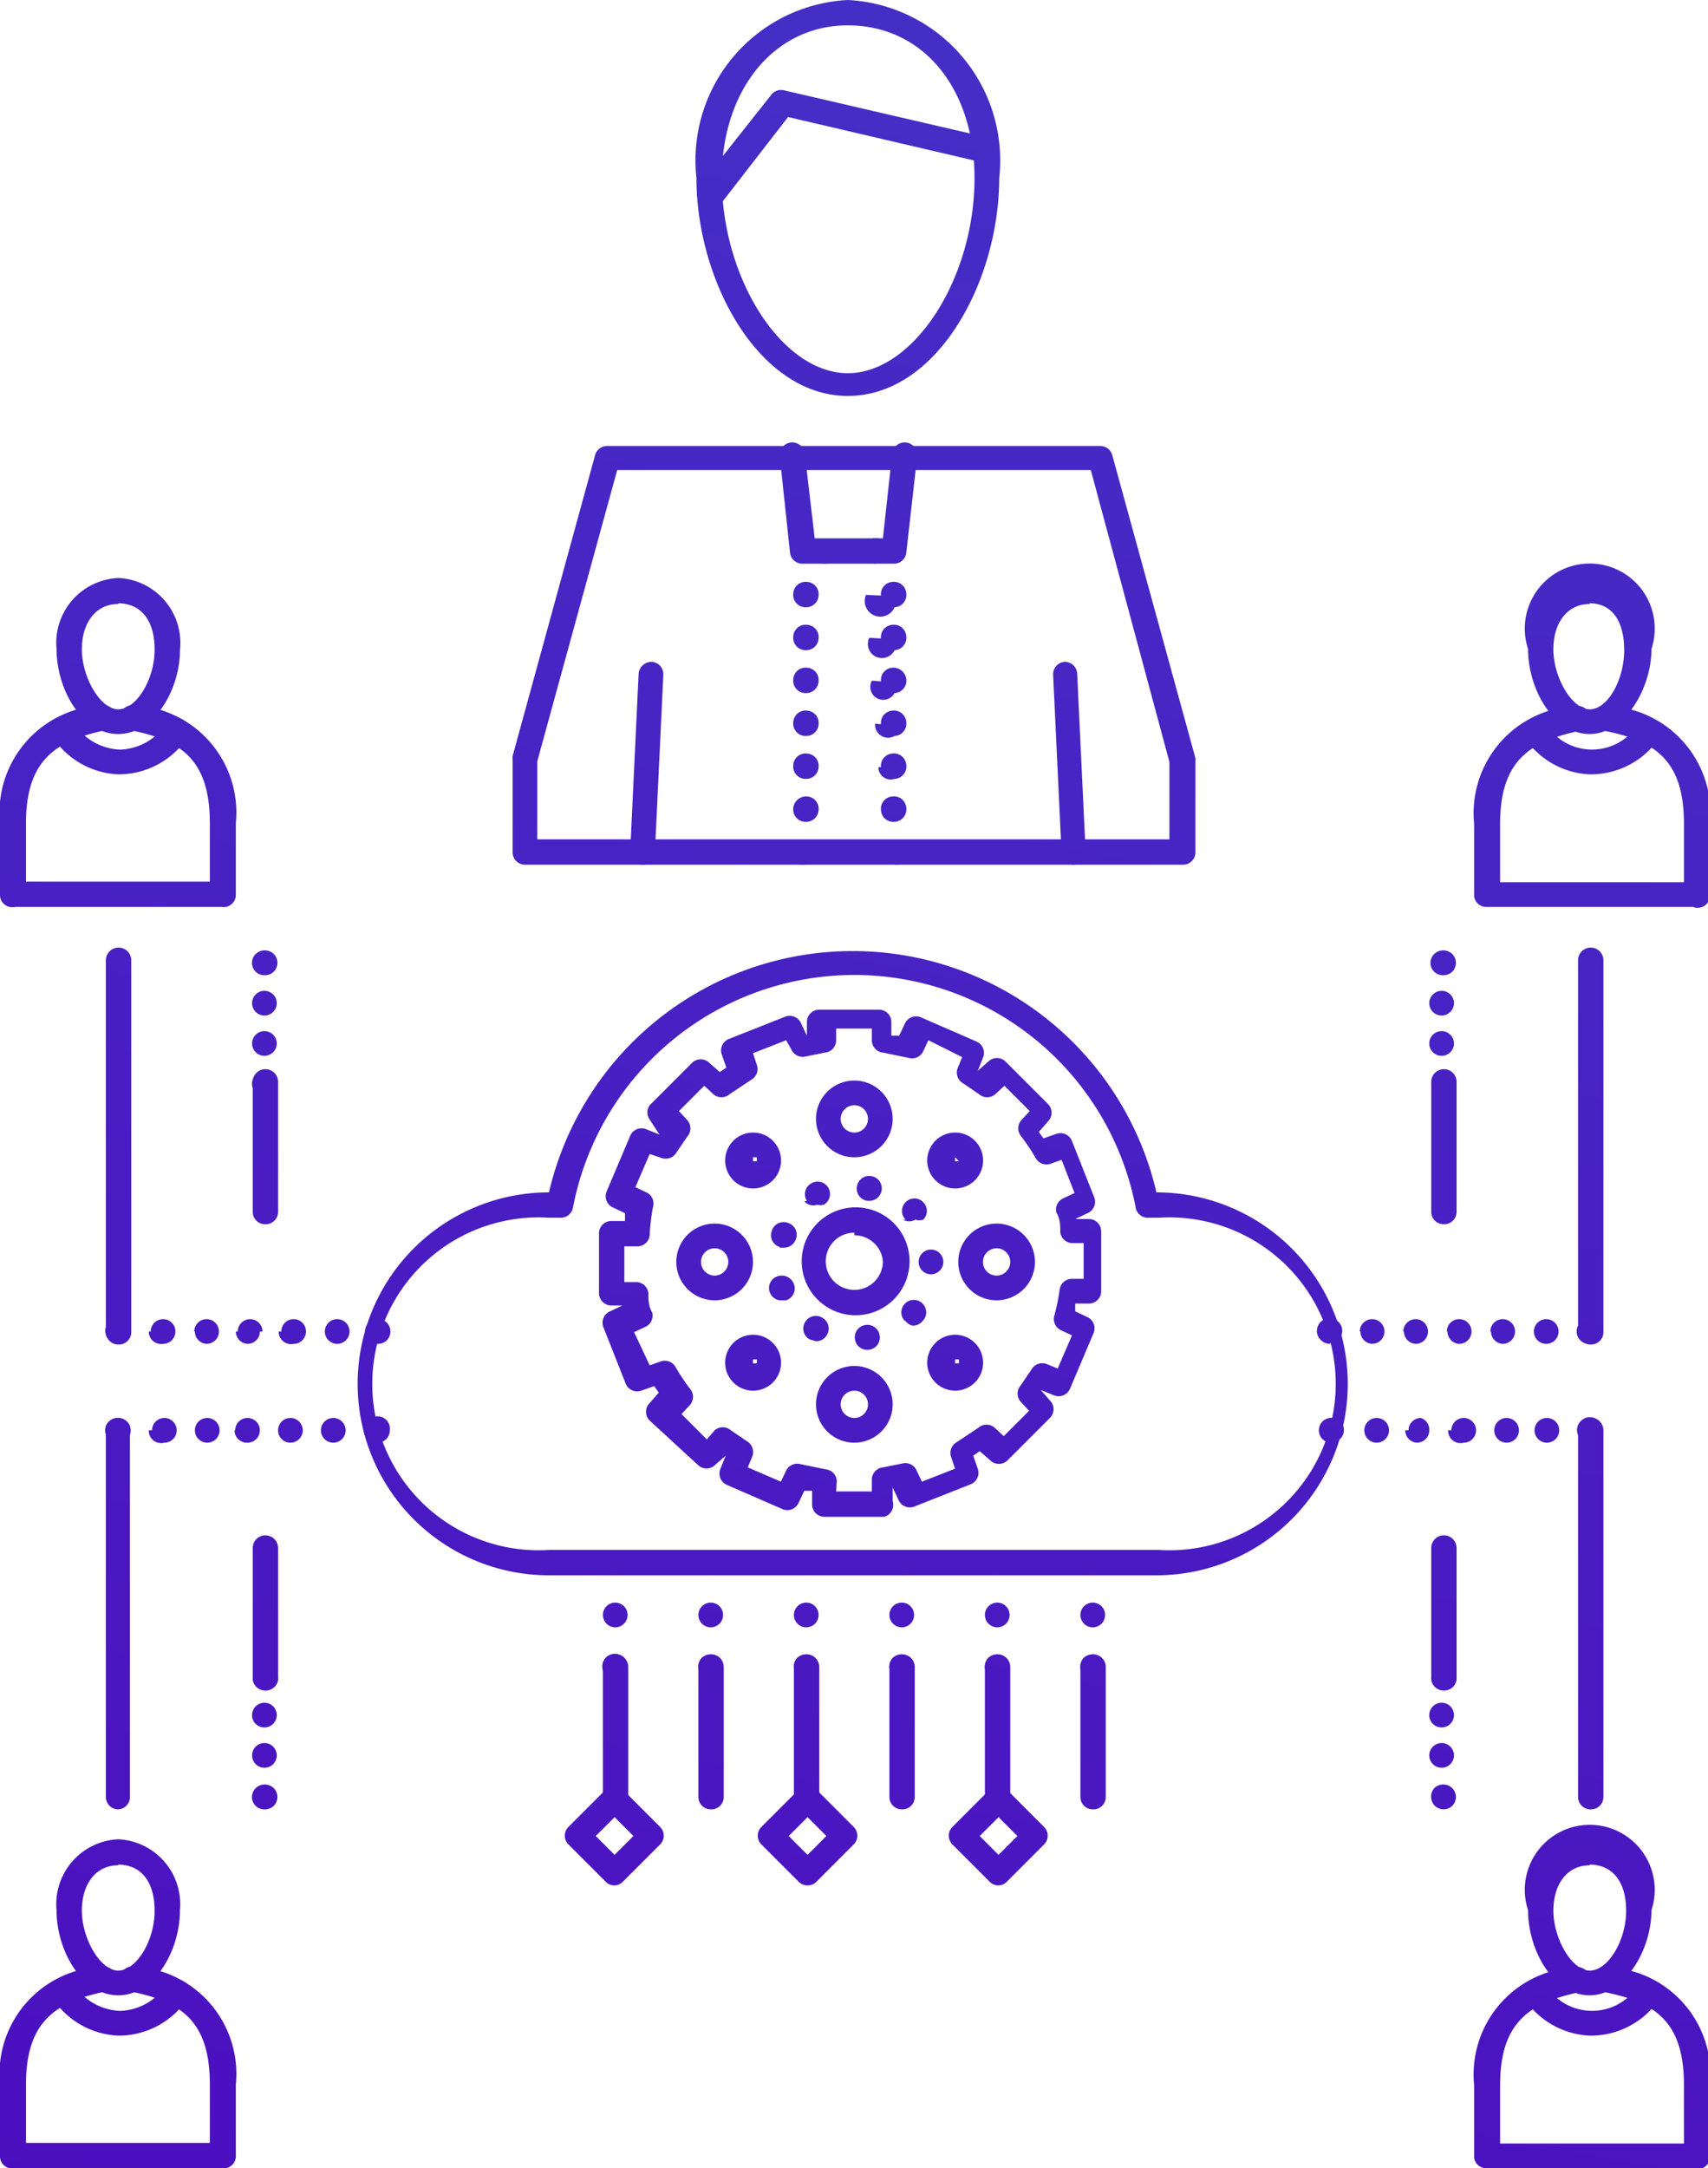 <svg xmlns="http://www.w3.org/2000/svg" xmlns:xlink="http://www.w3.org/1999/xlink" viewBox="0 0 26.29 33.35"><defs><style>.cls-1{fill:url(#linear-gradient);}.cls-2{fill:url(#linear-gradient-2);}.cls-3{fill:url(#linear-gradient-3);}.cls-4{fill:url(#linear-gradient-4);}.cls-5{fill:url(#linear-gradient-5);}.cls-6{fill:url(#linear-gradient-6);}.cls-7{fill:url(#linear-gradient-7);}.cls-8{fill:url(#linear-gradient-8);}.cls-9{fill:url(#linear-gradient-9);}.cls-10{fill:url(#linear-gradient-10);}.cls-11{fill:url(#linear-gradient-11);}.cls-12{fill:url(#linear-gradient-12);}.cls-13{fill:url(#linear-gradient-13);}.cls-14{fill:url(#linear-gradient-14);}.cls-15{fill:url(#linear-gradient-15);}.cls-16{fill:url(#linear-gradient-16);}.cls-17{fill:url(#linear-gradient-17);}.cls-18{fill:url(#linear-gradient-18);}.cls-19{fill:url(#linear-gradient-19);}.cls-20{fill:url(#linear-gradient-20);}.cls-21{fill:url(#linear-gradient-21);}.cls-22{fill:url(#linear-gradient-22);}.cls-23{fill:url(#linear-gradient-23);}.cls-24{fill:url(#linear-gradient-24);}.cls-25{fill:url(#linear-gradient-25);}.cls-26{fill:url(#linear-gradient-26);}.cls-27{fill:url(#linear-gradient-27);}.cls-28{fill:url(#linear-gradient-28);}.cls-29{fill:url(#linear-gradient-29);}.cls-30{fill:url(#linear-gradient-30);}.cls-31{fill:url(#linear-gradient-31);}.cls-32{fill:url(#linear-gradient-32);}.cls-33{fill:url(#linear-gradient-33);}.cls-34{fill:url(#linear-gradient-34);}.cls-35{fill:url(#linear-gradient-35);}.cls-36{fill:url(#linear-gradient-36);}.cls-37{fill:url(#linear-gradient-37);}.cls-38{fill:url(#linear-gradient-38);}.cls-39{fill:url(#linear-gradient-39);}.cls-40{fill:url(#linear-gradient-40);}.cls-41{fill:url(#linear-gradient-41);}.cls-42{fill:url(#linear-gradient-42);}.cls-43{fill:url(#linear-gradient-43);}.cls-44{fill:url(#linear-gradient-44);}.cls-45{fill:url(#linear-gradient-45);}.cls-46{fill:url(#linear-gradient-46);}.cls-47{fill:url(#linear-gradient-47);}.cls-48{fill:url(#linear-gradient-48);}.cls-49{fill:url(#linear-gradient-49);}.cls-50{fill:url(#linear-gradient-50);}.cls-51{fill:url(#linear-gradient-51);}.cls-52{fill:url(#linear-gradient-52);}.cls-53{fill:url(#linear-gradient-53);}.cls-54{fill:url(#linear-gradient-54);}.cls-55{fill:url(#linear-gradient-55);}.cls-56{fill:url(#linear-gradient-56);}.cls-57{fill:url(#linear-gradient-57);}.cls-58{fill:url(#linear-gradient-58);}.cls-59{fill:url(#linear-gradient-59);}.cls-60{fill:url(#linear-gradient-60);}.cls-61{fill:url(#linear-gradient-61);}.cls-62{fill:url(#linear-gradient-62);}.cls-63{fill:url(#linear-gradient-63);}.cls-64{fill:url(#linear-gradient-64);}.cls-65{fill:url(#linear-gradient-65);}.cls-66{fill:url(#linear-gradient-66);}.cls-67{fill:url(#linear-gradient-67);}.cls-68{fill:url(#linear-gradient-68);}.cls-69{fill:url(#linear-gradient-69);}.cls-70{fill:url(#linear-gradient-70);}.cls-71{fill:url(#linear-gradient-71);}.cls-72{fill:url(#linear-gradient-72);}.cls-73{fill:url(#linear-gradient-73);}.cls-74{fill:url(#linear-gradient-74);}.cls-75{fill:url(#linear-gradient-75);}.cls-76{fill:url(#linear-gradient-76);}.cls-77{fill:url(#linear-gradient-77);}.cls-78{fill:url(#linear-gradient-78);}.cls-79{fill:url(#linear-gradient-79);}.cls-80{fill:url(#linear-gradient-80);}.cls-81{fill:url(#linear-gradient-81);}.cls-82{fill:url(#linear-gradient-82);}.cls-83{fill:url(#linear-gradient-83);}.cls-84{fill:url(#linear-gradient-84);}.cls-85{fill:url(#linear-gradient-85);}.cls-86{fill:url(#linear-gradient-86);}.cls-87{fill:url(#linear-gradient-87);}.cls-88{fill:url(#linear-gradient-88);}.cls-89{fill:url(#linear-gradient-89);}.cls-90{fill:url(#linear-gradient-90);}.cls-91{fill:url(#linear-gradient-91);}.cls-92{fill:url(#linear-gradient-92);}.cls-93{fill:url(#linear-gradient-93);}.cls-94{fill:url(#linear-gradient-94);}.cls-95{fill:url(#linear-gradient-95);}</style><linearGradient id="linear-gradient" x1="-233.47" y1="-91.46" x2="-269.47" y2="100.54" gradientTransform="translate(271.93 -48.85)" gradientUnits="userSpaceOnUse"><stop offset="0" stop-color="#29abe2"/><stop offset="1" stop-color="#4f00bc"/></linearGradient><linearGradient id="linear-gradient-2" x1="-227.18" y1="-90.28" x2="-263.18" y2="101.72" xlink:href="#linear-gradient"/><linearGradient id="linear-gradient-3" x1="-230.26" y1="-90.86" x2="-266.26" y2="101.14" xlink:href="#linear-gradient"/><linearGradient id="linear-gradient-4" x1="-232.09" y1="-91.2" x2="-268.09" y2="100.8" xlink:href="#linear-gradient"/><linearGradient id="linear-gradient-5" x1="-230.65" y1="-90.93" x2="-266.65" y2="101.07" xlink:href="#linear-gradient"/><linearGradient id="linear-gradient-6" x1="-230.07" y1="-90.83" x2="-266.07" y2="101.17" xlink:href="#linear-gradient"/><linearGradient id="linear-gradient-7" x1="-229.49" y1="-90.72" x2="-265.49" y2="101.28" xlink:href="#linear-gradient"/><linearGradient id="linear-gradient-8" x1="-230.89" y1="-90.98" x2="-266.89" y2="101.02" xlink:href="#linear-gradient"/><linearGradient id="linear-gradient-9" x1="-231.15" y1="-91.03" x2="-267.15" y2="100.97" xlink:href="#linear-gradient"/><linearGradient id="linear-gradient-10" x1="-231.41" y1="-91.08" x2="-267.41" y2="100.92" xlink:href="#linear-gradient"/><linearGradient id="linear-gradient-11" x1="-232.13" y1="-91.21" x2="-268.13" y2="100.79" xlink:href="#linear-gradient"/><linearGradient id="linear-gradient-12" x1="-231.27" y1="-91.05" x2="-267.27" y2="100.95" xlink:href="#linear-gradient"/><linearGradient id="linear-gradient-13" x1="-239.46" y1="-92.59" x2="-275.46" y2="99.41" xlink:href="#linear-gradient"/><linearGradient id="linear-gradient-14" x1="-237.54" y1="-92.23" x2="-273.54" y2="99.77" xlink:href="#linear-gradient"/><linearGradient id="linear-gradient-15" x1="-235.62" y1="-91.87" x2="-271.62" y2="100.13" xlink:href="#linear-gradient"/><linearGradient id="linear-gradient-16" x1="-221.42" y1="-89.2" x2="-257.42" y2="102.8" xlink:href="#linear-gradient"/><linearGradient id="linear-gradient-17" x1="-219.5" y1="-88.84" x2="-255.5" y2="103.16" xlink:href="#linear-gradient"/><linearGradient id="linear-gradient-18" x1="-217.58" y1="-88.48" x2="-253.58" y2="103.52" xlink:href="#linear-gradient"/><linearGradient id="linear-gradient-19" x1="-239.74" y1="-92.64" x2="-275.74" y2="99.36" xlink:href="#linear-gradient"/><linearGradient id="linear-gradient-20" x1="-237.8" y1="-92.28" x2="-273.8" y2="99.73" xlink:href="#linear-gradient"/><linearGradient id="linear-gradient-21" x1="-235.87" y1="-91.91" x2="-271.87" y2="100.09" xlink:href="#linear-gradient"/><linearGradient id="linear-gradient-22" x1="-221.72" y1="-89.26" x2="-257.72" y2="102.74" xlink:href="#linear-gradient"/><linearGradient id="linear-gradient-23" x1="-219.78" y1="-88.9" x2="-255.78" y2="103.1" xlink:href="#linear-gradient"/><linearGradient id="linear-gradient-24" x1="-217.85" y1="-88.53" x2="-253.85" y2="103.47" xlink:href="#linear-gradient"/><linearGradient id="linear-gradient-25" x1="-240.26" y1="-92.73" x2="-276.26" y2="99.27" xlink:href="#linear-gradient"/><linearGradient id="linear-gradient-26" x1="-238.95" y1="-92.49" x2="-274.95" y2="99.51" xlink:href="#linear-gradient"/><linearGradient id="linear-gradient-27" x1="-218.37" y1="-88.63" x2="-254.37" y2="103.37" xlink:href="#linear-gradient"/><linearGradient id="linear-gradient-28" x1="-217.06" y1="-88.39" x2="-253.06" y2="103.61" xlink:href="#linear-gradient"/><linearGradient id="linear-gradient-29" x1="-231.23" y1="-91.04" x2="-267.23" y2="100.96" xlink:href="#linear-gradient"/><linearGradient id="linear-gradient-30" x1="-231.7" y1="-91.13" x2="-267.7" y2="100.87" xlink:href="#linear-gradient"/><linearGradient id="linear-gradient-31" x1="-231.56" y1="-91.1" x2="-267.56" y2="100.9" xlink:href="#linear-gradient"/><linearGradient id="linear-gradient-32" x1="-231.41" y1="-91.08" x2="-267.41" y2="100.92" xlink:href="#linear-gradient"/><linearGradient id="linear-gradient-33" x1="-229.81" y1="-90.78" x2="-265.81" y2="101.22" xlink:href="#linear-gradient"/><linearGradient id="linear-gradient-34" x1="-230.28" y1="-90.86" x2="-266.28" y2="101.14" xlink:href="#linear-gradient"/><linearGradient id="linear-gradient-35" x1="-230.14" y1="-90.84" x2="-266.14" y2="101.16" xlink:href="#linear-gradient"/><linearGradient id="linear-gradient-36" x1="-229.99" y1="-90.81" x2="-265.99" y2="101.19" xlink:href="#linear-gradient"/><linearGradient id="linear-gradient-37" x1="-228.39" y1="-90.51" x2="-264.39" y2="101.49" xlink:href="#linear-gradient"/><linearGradient id="linear-gradient-38" x1="-228.86" y1="-90.6" x2="-264.86" y2="101.4" xlink:href="#linear-gradient"/><linearGradient id="linear-gradient-39" x1="-228.72" y1="-90.57" x2="-264.72" y2="101.43" xlink:href="#linear-gradient"/><linearGradient id="linear-gradient-40" x1="-228.57" y1="-90.54" x2="-264.57" y2="101.46" xlink:href="#linear-gradient"/><linearGradient id="linear-gradient-41" x1="-226.97" y1="-90.24" x2="-262.97" y2="101.76" xlink:href="#linear-gradient"/><linearGradient id="linear-gradient-42" x1="-227.44" y1="-90.33" x2="-263.44" y2="101.67" xlink:href="#linear-gradient"/><linearGradient id="linear-gradient-43" x1="-227.3" y1="-90.3" x2="-263.3" y2="101.7" xlink:href="#linear-gradient"/><linearGradient id="linear-gradient-44" x1="-227.15" y1="-90.28" x2="-263.15" y2="101.72" xlink:href="#linear-gradient"/><linearGradient id="linear-gradient-45" x1="-225.55" y1="-89.98" x2="-261.55" y2="102.02" xlink:href="#linear-gradient"/><linearGradient id="linear-gradient-46" x1="-226.02" y1="-90.07" x2="-262.02" y2="101.93" xlink:href="#linear-gradient"/><linearGradient id="linear-gradient-47" x1="-225.87" y1="-90.04" x2="-261.87" y2="101.96" xlink:href="#linear-gradient"/><linearGradient id="linear-gradient-48" x1="-225.73" y1="-90.01" x2="-261.73" y2="101.99" xlink:href="#linear-gradient"/><linearGradient id="linear-gradient-49" x1="-224.13" y1="-89.71" x2="-260.13" y2="102.29" xlink:href="#linear-gradient"/><linearGradient id="linear-gradient-50" x1="-224.6" y1="-89.8" x2="-260.6" y2="102.2" xlink:href="#linear-gradient"/><linearGradient id="linear-gradient-51" x1="-224.45" y1="-89.77" x2="-260.45" y2="102.23" xlink:href="#linear-gradient"/><linearGradient id="linear-gradient-52" x1="-224.31" y1="-89.74" x2="-260.31" y2="102.26" xlink:href="#linear-gradient"/><linearGradient id="linear-gradient-53" x1="-236.6" y1="-92.05" x2="-272.6" y2="99.95" xlink:href="#linear-gradient"/><linearGradient id="linear-gradient-54" x1="-236.43" y1="-92.02" x2="-272.43" y2="99.98" xlink:href="#linear-gradient"/><linearGradient id="linear-gradient-55" x1="-236.26" y1="-91.99" x2="-272.26" y2="100.01" xlink:href="#linear-gradient"/><linearGradient id="linear-gradient-56" x1="-236.78" y1="-92.08" x2="-272.78" y2="99.92" xlink:href="#linear-gradient"/><linearGradient id="linear-gradient-57" x1="-219.07" y1="-88.76" x2="-255.07" y2="103.24" xlink:href="#linear-gradient"/><linearGradient id="linear-gradient-58" x1="-218.9" y1="-88.73" x2="-254.9" y2="103.27" xlink:href="#linear-gradient"/><linearGradient id="linear-gradient-59" x1="-218.73" y1="-88.7" x2="-254.73" y2="103.3" xlink:href="#linear-gradient"/><linearGradient id="linear-gradient-60" x1="-219.25" y1="-88.8" x2="-255.25" y2="103.2" xlink:href="#linear-gradient"/><linearGradient id="linear-gradient-61" x1="-220.72" y1="-89.07" x2="-256.72" y2="102.93" xlink:href="#linear-gradient"/><linearGradient id="linear-gradient-62" x1="-220.89" y1="-89.1" x2="-256.89" y2="102.9" xlink:href="#linear-gradient"/><linearGradient id="linear-gradient-63" x1="-221.06" y1="-89.13" x2="-257.06" y2="102.87" xlink:href="#linear-gradient"/><linearGradient id="linear-gradient-64" x1="-220.54" y1="-89.04" x2="-256.54" y2="102.96" xlink:href="#linear-gradient"/><linearGradient id="linear-gradient-65" x1="-238.25" y1="-92.36" x2="-274.25" y2="99.64" xlink:href="#linear-gradient"/><linearGradient id="linear-gradient-66" x1="-238.42" y1="-92.39" x2="-274.42" y2="99.61" xlink:href="#linear-gradient"/><linearGradient id="linear-gradient-67" x1="-238.58" y1="-92.42" x2="-274.58" y2="99.58" xlink:href="#linear-gradient"/><linearGradient id="linear-gradient-68" x1="-238.07" y1="-92.32" x2="-274.07" y2="99.68" xlink:href="#linear-gradient"/><linearGradient id="linear-gradient-69" x1="-238.12" y1="-92.33" x2="-274.12" y2="99.67" xlink:href="#linear-gradient"/><linearGradient id="linear-gradient-70" x1="-237.58" y1="-92.23" x2="-273.58" y2="99.77" xlink:href="#linear-gradient"/><linearGradient id="linear-gradient-71" x1="-237.9" y1="-92.29" x2="-273.9" y2="99.71" xlink:href="#linear-gradient"/><linearGradient id="linear-gradient-72" x1="-216.24" y1="-88.23" x2="-252.24" y2="103.77" xlink:href="#linear-gradient"/><linearGradient id="linear-gradient-73" x1="-215.7" y1="-88.13" x2="-251.7" y2="103.87" xlink:href="#linear-gradient"/><linearGradient id="linear-gradient-74" x1="-216.01" y1="-88.19" x2="-252.01" y2="103.81" xlink:href="#linear-gradient"/><linearGradient id="linear-gradient-75" x1="-241.64" y1="-92.99" x2="-277.64" y2="99.01" xlink:href="#linear-gradient"/><linearGradient id="linear-gradient-76" x1="-241.09" y1="-92.89" x2="-277.09" y2="99.11" xlink:href="#linear-gradient"/><linearGradient id="linear-gradient-77" x1="-241.41" y1="-92.95" x2="-277.41" y2="99.05" xlink:href="#linear-gradient"/><linearGradient id="linear-gradient-78" x1="-219.75" y1="-88.89" x2="-255.75" y2="103.11" xlink:href="#linear-gradient"/><linearGradient id="linear-gradient-79" x1="-219.21" y1="-88.79" x2="-255.21" y2="103.21" xlink:href="#linear-gradient"/><linearGradient id="linear-gradient-80" x1="-219.53" y1="-88.85" x2="-255.53" y2="103.15" xlink:href="#linear-gradient"/><linearGradient id="linear-gradient-81" x1="-228.65" y1="-90.56" x2="-264.65" y2="101.44" xlink:href="#linear-gradient"/><linearGradient id="linear-gradient-82" x1="-230.96" y1="-90.99" x2="-266.96" y2="101.01" xlink:href="#linear-gradient"/><linearGradient id="linear-gradient-83" x1="-228.09" y1="-90.45" x2="-264.09" y2="101.55" xlink:href="#linear-gradient"/><linearGradient id="linear-gradient-84" x1="-225.25" y1="-89.92" x2="-261.25" y2="102.08" xlink:href="#linear-gradient"/><linearGradient id="linear-gradient-85" x1="-228.99" y1="-90.62" x2="-264.99" y2="101.38" xlink:href="#linear-gradient"/><linearGradient id="linear-gradient-86" x1="-228.99" y1="-90.62" x2="-264.99" y2="101.38" xlink:href="#linear-gradient"/><linearGradient id="linear-gradient-87" x1="-228.99" y1="-90.62" x2="-264.99" y2="101.38" xlink:href="#linear-gradient"/><linearGradient id="linear-gradient-88" x1="-229.39" y1="-90.7" x2="-265.39" y2="101.3" xlink:href="#linear-gradient"/><linearGradient id="linear-gradient-89" x1="-228.59" y1="-90.55" x2="-264.59" y2="101.45" xlink:href="#linear-gradient"/><linearGradient id="linear-gradient-90" x1="-226.87" y1="-90.22" x2="-262.87" y2="101.78" xlink:href="#linear-gradient"/><linearGradient id="linear-gradient-91" x1="-231.11" y1="-91.02" x2="-267.11" y2="100.98" xlink:href="#linear-gradient"/><linearGradient id="linear-gradient-92" x1="-227.77" y1="-90.39" x2="-263.77" y2="101.61" xlink:href="#linear-gradient"/><linearGradient id="linear-gradient-93" x1="-230.21" y1="-90.85" x2="-266.21" y2="101.15" xlink:href="#linear-gradient"/><linearGradient id="linear-gradient-94" x1="-227.21" y1="-90.29" x2="-263.21" y2="101.71" xlink:href="#linear-gradient"/><linearGradient id="linear-gradient-95" x1="-230.77" y1="-90.96" x2="-266.77" y2="101.04" xlink:href="#linear-gradient"/></defs><title>Asset 5</title><g id="Layer_2" data-name="Layer 2"><g id="_ÎÓÈ_1" data-name="—ÎÓÈ_1"><path class="cls-1" d="M9.88,13.3h0a.19.19,0,0,1-.18-.2l.13-2.74a.2.2,0,0,1,.2-.18.19.19,0,0,1,.18.2l-.13,2.74A.19.19,0,0,1,9.88,13.3Z"/><path class="cls-2" d="M16.53,13.3a.19.19,0,0,1-.19-.18l-.13-2.74a.19.19,0,0,1,.18-.2h0a.19.19,0,0,1,.19.18l.13,2.74a.19.19,0,0,1-.18.2Z"/><path class="cls-3" d="M18.22,13.3H8.08a.19.19,0,0,1-.19-.19V11.68a.19.19,0,0,1,0-.05L9.16,7a.19.19,0,0,1,.19-.14h7.58a.19.19,0,0,1,.19.14l1.28,4.66a.2.2,0,0,1,0,.05v1.41A.19.19,0,0,1,18.22,13.3Zm-9.95-.39H18V11.72L16.79,7.23H9.5L8.27,11.71Z"/><path class="cls-4" d="M13.05,6.09c-1.37,0-2.33-1.77-2.33-3.35A2.47,2.47,0,0,1,13.05,0a2.47,2.47,0,0,1,2.33,2.74C15.38,4.32,14.43,6.09,13.05,6.09Zm0-5.7c-1.14,0-1.94,1-1.94,2.35,0,1.55.93,3,1.94,3S15,4.29,15,2.74C15,1.35,14.2.39,13.05.39Z"/><path class="cls-5" d="M13.48,8.67a.2.2,0,0,1-.14-.06.2.2,0,0,1-.06-.14.19.19,0,0,1,.06-.14.2.2,0,0,1,.27,0,.19.19,0,0,1-.14.33Z"/><path class="cls-6" d="M13.56,12.46a.19.19,0,0,1,.18-.21h0a.19.19,0,0,1,.21.18h0a.19.19,0,0,1-.18.21h0A.19.19,0,0,1,13.56,12.46Zm0-.66a.19.19,0,0,1,.18-.21h0a.19.19,0,0,1,.21.18h0a.19.19,0,0,1-.18.21h0A.19.19,0,0,1,13.52,11.8Zm0-.66a.19.19,0,0,1,.18-.21h0a.19.19,0,0,1,.21.18h0a.19.19,0,0,1-.18.21h0A.2.2,0,0,1,13.47,11.13Zm0-.66a.19.19,0,0,1,.18-.21h0a.2.2,0,0,1,.21.18h0a.19.19,0,0,1-.18.21h0A.19.19,0,0,1,13.42,10.47Zm0-.66a.19.19,0,0,1,.18-.21h0a.19.19,0,0,1,.21.18h0a.19.19,0,0,1-.18.21h0A.19.19,0,0,1,13.38,9.81Zm0-.66a.19.19,0,0,1,.18-.21h0a.19.19,0,0,1,.21.18h0a.19.19,0,0,1-.18.21h0A.19.19,0,0,1,13.33,9.15Z"/><path class="cls-7" d="M13.81,13.3a.2.2,0,0,1-.14-.06.2.2,0,0,1,0-.27.2.2,0,0,1,.27,0,.19.19,0,0,1,0,.27A.2.2,0,0,1,13.81,13.3Z"/><path class="cls-8" d="M12.36,13.3a.19.19,0,0,1-.14-.33.2.2,0,0,1,.27,0,.2.2,0,0,1,0,.27A.2.2,0,0,1,12.36,13.3Z"/><path class="cls-9" d="M12.39,12.64a.19.19,0,0,1-.18-.21h0a.2.2,0,0,1,.21-.18h0a.19.19,0,0,1,.18.21h0a.19.19,0,0,1-.19.18h0Zm0-.66a.19.19,0,0,1-.18-.21h0a.19.19,0,0,1,.21-.18h0a.19.19,0,0,1,.18.21h0a.19.19,0,0,1-.19.18h0Zm0-.66a.19.19,0,0,1-.18-.21h0a.19.19,0,0,1,.21-.18h0a.19.19,0,0,1,.18.21h0a.19.19,0,0,1-.19.18h0Zm0-.66a.19.19,0,0,1-.18-.21h0a.19.19,0,0,1,.21-.18h0a.19.19,0,0,1,.18.21h0a.19.19,0,0,1-.19.18h0Zm0-.66a.19.19,0,0,1-.18-.21h0a.19.19,0,0,1,.21-.18h0a.19.19,0,0,1,.18.21h0a.19.19,0,0,1-.19.18h0Zm0-.66a.19.19,0,0,1-.18-.21h0a.19.19,0,0,1,.21-.18h0a.19.19,0,0,1,.18.21h0a.19.19,0,0,1-.19.18h0Z"/><path class="cls-10" d="M12.69,8.67a.19.19,0,0,1-.19-.19.19.19,0,0,1,.06-.14.2.2,0,0,1,.27,0,.19.19,0,0,1,0,.27A.19.19,0,0,1,12.69,8.67Z"/><path class="cls-11" d="M10.92,3.16a.19.19,0,0,1-.15-.31l1.1-1.39a.19.19,0,0,1,.2-.07l3.15.73a.19.19,0,1,1-.09.38l-3-.7-1,1.29A.19.19,0,0,1,10.92,3.16Z"/><path class="cls-12" d="M13.75,8.67h-1.4a.19.19,0,0,1-.19-.17L12,7a.19.19,0,0,1,.39,0l.15,1.28h1.05L13.73,7a.19.19,0,1,1,.39,0L13.95,8.5A.19.19,0,0,1,13.75,8.67Z"/><path class="cls-13" d="M1.82,22.19a.19.19,0,0,1-.14-.33.2.2,0,0,1,.27,0,.19.19,0,0,1-.14.33Z"/><path class="cls-14" d="M4.94,22a.19.19,0,0,1,.19-.19h0a.19.19,0,0,1,.19.19h0a.19.19,0,0,1-.19.19h0A.19.19,0,0,1,4.94,22Zm-.66,0a.19.19,0,0,1,.19-.19h0a.19.19,0,0,1,.19.19h0a.19.19,0,0,1-.19.19h0A.19.19,0,0,1,4.28,22Zm-.66,0a.19.19,0,0,1,.19-.19h0A.19.19,0,0,1,4,22H4a.19.19,0,0,1-.19.19h0A.19.19,0,0,1,3.61,22ZM3,22a.19.19,0,0,1,.19-.19h0a.19.19,0,0,1,.19.19h0a.19.19,0,0,1-.19.19h0A.19.19,0,0,1,3,22Zm-.66,0a.19.19,0,0,1,.19-.19h0a.19.19,0,0,1,.19.19h0a.19.19,0,0,1-.19.19h0A.19.19,0,0,1,2.29,22Z"/><path class="cls-15" d="M5.8,22.19A.19.19,0,0,1,5.6,22a.19.19,0,0,1,.06-.14A.19.19,0,0,1,6,22a.19.19,0,0,1-.06.14A.19.19,0,0,1,5.8,22.19Z"/><path class="cls-16" d="M20.5,22.19A.19.19,0,0,1,20.3,22a.2.2,0,0,1,.06-.14.2.2,0,0,1,.27,0,.19.19,0,0,1,0,.27A.19.19,0,0,1,20.5,22.19Z"/><path class="cls-17" d="M23.62,22a.19.19,0,0,1,.19-.19h0A.19.19,0,0,1,24,22h0a.19.19,0,0,1-.19.19h0A.19.19,0,0,1,23.62,22ZM23,22a.19.19,0,0,1,.19-.19h0a.19.19,0,0,1,.19.19h0a.19.19,0,0,1-.19.19h0A.19.19,0,0,1,23,22Zm-.66,0a.19.19,0,0,1,.19-.19h0a.19.19,0,0,1,.19.19h0a.19.19,0,0,1-.19.19h0A.19.19,0,0,1,22.29,22Zm-.66,0a.19.19,0,0,1,.19-.19h0A.19.19,0,0,1,22,22h0a.19.19,0,0,1-.19.19h0A.19.19,0,0,1,21.63,22ZM21,22a.19.19,0,0,1,.19-.19h0a.19.19,0,0,1,.19.19h0a.19.19,0,0,1-.19.19h0A.19.19,0,0,1,21,22Z"/><path class="cls-18" d="M24.47,22.19a.19.19,0,0,1-.14-.06.19.19,0,0,1,0-.27.19.19,0,0,1,.33.14.19.19,0,0,1-.19.19Z"/><path class="cls-19" d="M1.82,20.67a.2.2,0,0,1-.14-.06.2.2,0,0,1-.06-.14.19.19,0,0,1,.06-.14.2.2,0,0,1,.27,0,.19.19,0,0,1-.14.33Z"/><path class="cls-20" d="M5,20.48a.19.19,0,0,1,.19-.19h0a.19.19,0,0,1,.19.19h0a.19.19,0,0,1-.19.19h0A.19.19,0,0,1,5,20.48Zm-.67,0a.19.19,0,0,1,.19-.19h0a.19.19,0,0,1,.19.19h0a.19.19,0,0,1-.19.19h0A.19.19,0,0,1,4.29,20.48Zm-.67,0a.19.19,0,0,1,.19-.19h0a.19.19,0,0,1,.19.19H4a.19.19,0,0,1-.19.19h0A.19.19,0,0,1,3.63,20.48Zm-.67,0a.19.19,0,0,1,.19-.19h0a.19.19,0,0,1,.19.19h0a.19.19,0,0,1-.19.19h0A.19.19,0,0,1,3,20.48Zm-.67,0a.19.19,0,0,1,.19-.19h0a.19.19,0,0,1,.19.19h0a.19.19,0,0,1-.19.19h0A.19.19,0,0,1,2.29,20.48Z"/><path class="cls-21" d="M5.82,20.67a.19.19,0,0,1-.14-.33.2.2,0,0,1,.27,0,.2.2,0,0,1,.06.14.2.2,0,0,1-.06.14A.2.2,0,0,1,5.82,20.67Z"/><path class="cls-22" d="M20.47,20.67a.2.2,0,0,1-.14-.06.19.19,0,0,1-.06-.14.2.2,0,0,1,.06-.14.2.2,0,0,1,.27,0,.19.19,0,0,1,.06.14.19.19,0,0,1-.19.19Z"/><path class="cls-23" d="M23.61,20.48a.19.19,0,0,1,.19-.19h0a.19.19,0,0,1,.19.19h0a.19.19,0,0,1-.19.19h0A.19.19,0,0,1,23.61,20.48Zm-.67,0a.19.19,0,0,1,.19-.19h0a.19.19,0,0,1,.19.19h0a.19.19,0,0,1-.19.19h0A.19.19,0,0,1,22.95,20.48Zm-.67,0a.19.19,0,0,1,.19-.19h0a.19.19,0,0,1,.19.19h0a.19.19,0,0,1-.19.19h0A.19.19,0,0,1,22.28,20.48Zm-.67,0a.19.19,0,0,1,.19-.19h0a.19.19,0,0,1,.19.19h0a.19.19,0,0,1-.19.19h0A.19.19,0,0,1,21.61,20.48Zm-.67,0a.19.19,0,0,1,.19-.19h0a.19.19,0,0,1,.19.19h0a.19.19,0,0,1-.19.19h0A.19.19,0,0,1,20.94,20.48Z"/><path class="cls-24" d="M24.47,20.67a.19.19,0,0,1-.14-.33.2.2,0,0,1,.27,0,.2.2,0,0,1,.06.14.19.19,0,0,1-.19.19Z"/><path class="cls-25" d="M1.82,20.68a.19.19,0,0,1-.19-.19V14.77a.19.19,0,0,1,.39,0v5.71A.19.19,0,0,1,1.82,20.68Z"/><path class="cls-26" d="M1.82,27.83a.19.19,0,0,1-.19-.19V22A.19.19,0,0,1,2,22v5.64A.19.19,0,0,1,1.82,27.83Z"/><path class="cls-27" d="M24.48,20.68a.19.19,0,0,1-.19-.19V14.77a.19.19,0,1,1,.39,0v5.71A.19.19,0,0,1,24.48,20.68Z"/><path class="cls-28" d="M24.48,27.83a.19.19,0,0,1-.19-.19V22a.19.19,0,1,1,.39,0v5.64A.19.19,0,0,1,24.48,27.83Z"/><path class="cls-29" d="M9.47,27.83a.19.19,0,0,1-.19-.19v-2a.19.19,0,1,1,.39,0v2A.19.19,0,0,1,9.47,27.83Z"/><path class="cls-30" d="M9.47,24.23a.2.2,0,0,1-.14-.06.2.2,0,0,1,0-.27.2.2,0,0,1,.27,0,.19.19,0,0,1-.14.33Z"/><path class="cls-31" d="M9.28,24.84a.19.19,0,0,1,.19-.19h0a.19.19,0,0,1,.19.19h0a.19.19,0,0,1-.19.19h0A.19.19,0,0,1,9.28,24.84Z"/><path class="cls-32" d="M9.47,25.83a.2.2,0,0,1-.14-.06.19.19,0,0,1-.06-.14.2.2,0,0,1,.06-.14.2.2,0,0,1,.27,0,.19.19,0,0,1,0,.27A.2.2,0,0,1,9.47,25.83Z"/><path class="cls-33" d="M10.94,27.83a.19.19,0,0,1-.19-.19v-2a.19.19,0,1,1,.39,0v2A.19.19,0,0,1,10.94,27.83Z"/><path class="cls-34" d="M10.94,24.23a.2.2,0,0,1-.14-.06.2.2,0,0,1,0-.27.2.2,0,0,1,.27,0,.19.19,0,0,1,0,.27A.2.2,0,0,1,10.94,24.23Z"/><path class="cls-35" d="M10.75,24.84a.19.19,0,0,1,.19-.19h0a.19.19,0,0,1,.19.19h0a.19.19,0,0,1-.19.19h0A.19.19,0,0,1,10.75,24.84Z"/><path class="cls-36" d="M10.94,25.83a.2.2,0,0,1-.14-.06.2.2,0,0,1,0-.27.2.2,0,0,1,.27,0,.19.19,0,0,1,0,.27A.2.2,0,0,1,10.94,25.83Z"/><path class="cls-37" d="M12.41,27.83a.19.19,0,0,1-.19-.19v-2a.19.19,0,1,1,.39,0v2A.19.19,0,0,1,12.41,27.83Z"/><path class="cls-38" d="M12.41,24.23a.2.2,0,0,1-.14-.06.2.2,0,0,1,0-.27.2.2,0,0,1,.27,0,.19.19,0,0,1,0,.27A.2.2,0,0,1,12.41,24.23Z"/><path class="cls-39" d="M12.22,24.84a.19.19,0,0,1,.19-.19h0a.19.19,0,0,1,.19.19h0a.19.19,0,0,1-.19.19h0A.19.19,0,0,1,12.22,24.84Z"/><path class="cls-40" d="M12.41,25.83a.2.2,0,0,1-.14-.06.2.2,0,0,1,0-.27.2.2,0,0,1,.27,0,.19.19,0,0,1,0,.27A.2.2,0,0,1,12.41,25.83Z"/><path class="cls-41" d="M13.88,27.83a.19.19,0,0,1-.19-.19v-2a.19.19,0,1,1,.39,0v2A.19.19,0,0,1,13.88,27.83Z"/><path class="cls-42" d="M13.88,24.23a.2.2,0,0,1-.14-.06.2.2,0,0,1,0-.27.2.2,0,0,1,.27,0,.19.19,0,0,1-.14.33Z"/><path class="cls-43" d="M13.69,24.84a.19.19,0,0,1,.19-.19h0a.19.19,0,0,1,.19.19h0a.19.19,0,0,1-.19.19h0A.19.19,0,0,1,13.69,24.84Z"/><path class="cls-44" d="M13.88,25.83a.2.2,0,0,1-.14-.06.2.2,0,0,1,0-.27.2.2,0,0,1,.27,0,.19.19,0,0,1-.14.33Z"/><path class="cls-45" d="M15.35,27.83a.19.19,0,0,1-.19-.19v-2a.19.19,0,1,1,.39,0v2A.19.19,0,0,1,15.35,27.83Z"/><path class="cls-46" d="M15.35,24.23a.2.2,0,0,1-.14-.06.2.2,0,0,1,0-.27.2.2,0,0,1,.27,0,.19.19,0,0,1,0,.27A.2.2,0,0,1,15.35,24.23Z"/><path class="cls-47" d="M15.16,24.84a.19.19,0,0,1,.19-.19h0a.19.19,0,0,1,.19.19h0a.19.19,0,0,1-.19.19h0A.19.19,0,0,1,15.16,24.84Z"/><path class="cls-48" d="M15.35,25.83a.2.2,0,0,1-.14-.06.2.2,0,0,1,0-.27.2.2,0,0,1,.27,0,.19.19,0,0,1-.14.33Z"/><path class="cls-49" d="M16.82,27.83a.19.19,0,0,1-.19-.19v-2a.19.19,0,1,1,.39,0v2A.19.19,0,0,1,16.82,27.83Z"/><path class="cls-50" d="M16.82,24.23a.2.2,0,0,1-.14-.06.2.2,0,0,1,0-.27.2.2,0,0,1,.27,0,.19.19,0,0,1-.14.33Z"/><path class="cls-51" d="M16.63,24.84a.19.19,0,0,1,.19-.19h0a.19.19,0,0,1,.19.19h0a.19.19,0,0,1-.19.19h0A.19.19,0,0,1,16.63,24.84Z"/><path class="cls-52" d="M16.82,25.83a.2.2,0,0,1-.14-.06.2.2,0,0,1,0-.27.2.2,0,0,1,.27,0,.19.19,0,0,1-.14.33Z"/><path class="cls-53" d="M4.08,26a.19.19,0,0,1-.19-.19.2.2,0,0,1,.06-.14.2.2,0,0,1,.27,0,.19.19,0,0,1-.14.33Z"/><path class="cls-54" d="M3.88,27a.19.19,0,0,1,.19-.19h0a.19.19,0,0,1,.19.19h0a.19.19,0,0,1-.19.19h0A.19.19,0,0,1,3.88,27Zm0-.62a.19.19,0,0,1,.19-.19h0a.19.19,0,0,1,.19.19h0a.19.19,0,0,1-.19.19h0A.19.19,0,0,1,3.88,26.4Z"/><path class="cls-55" d="M4.08,27.83a.19.19,0,0,1-.14-.33.2.2,0,0,1,.27,0,.2.2,0,0,1,.06.14.2.2,0,0,1-.06.14A.2.2,0,0,1,4.08,27.83Z"/><path class="cls-56" d="M4.08,26a.19.19,0,0,1-.19-.19v-2a.19.19,0,0,1,.39,0v2A.19.19,0,0,1,4.08,26Z"/><path class="cls-57" d="M22.22,26a.19.19,0,0,1-.19-.19.19.19,0,0,1,.06-.14.2.2,0,0,1,.27,0,.2.2,0,0,1,.06.14.2.2,0,0,1-.06.14A.2.2,0,0,1,22.22,26Z"/><path class="cls-58" d="M22,27a.19.19,0,0,1,.19-.19h0a.19.19,0,0,1,.19.19h0a.19.19,0,0,1-.19.19h0A.19.19,0,0,1,22,27Zm0-.62a.19.19,0,0,1,.19-.19h0a.19.19,0,0,1,.19.19h0a.19.19,0,0,1-.19.19h0A.19.19,0,0,1,22,26.4Z"/><path class="cls-59" d="M22.22,27.83a.2.2,0,0,1-.14-.06.2.2,0,0,1,0-.27.2.2,0,0,1,.27,0,.2.2,0,0,1,.06.14.2.2,0,0,1-.06.14A.2.2,0,0,1,22.22,27.83Z"/><path class="cls-60" d="M22.22,26a.19.19,0,0,1-.19-.19v-2a.19.19,0,0,1,.39,0v2A.19.19,0,0,1,22.22,26Z"/><path class="cls-61" d="M22.22,16.86a.19.19,0,0,1-.19-.19.2.2,0,0,1,.06-.14.2.2,0,0,1,.27,0,.2.2,0,0,1,.06.14.2.2,0,0,1-.06.14A.2.2,0,0,1,22.22,16.86Z"/><path class="cls-62" d="M22,16.05a.19.19,0,0,1,.19-.19h0a.19.19,0,0,1,.19.19h0a.19.19,0,0,1-.19.19h0A.19.19,0,0,1,22,16.05Zm0-.62a.19.19,0,0,1,.19-.19h0a.19.19,0,0,1,.19.19h0a.19.19,0,0,1-.19.19h0A.19.19,0,0,1,22,15.43Z"/><path class="cls-63" d="M22.22,15a.19.19,0,0,1-.14-.33.2.2,0,0,1,.27,0,.2.2,0,0,1,.06.14.2.2,0,0,1-.06.14A.2.2,0,0,1,22.22,15Z"/><path class="cls-64" d="M22.22,18.83a.19.19,0,0,1-.19-.19v-2a.19.19,0,0,1,.39,0v2A.19.19,0,0,1,22.22,18.83Z"/><path class="cls-65" d="M4.08,16.86a.19.19,0,0,1-.14-.33.2.2,0,0,1,.27,0,.19.19,0,0,1,.06.14.19.19,0,0,1-.19.19Z"/><path class="cls-66" d="M3.88,16.05a.19.19,0,0,1,.19-.19h0a.19.19,0,0,1,.19.19h0a.19.19,0,0,1-.19.19h0A.19.19,0,0,1,3.88,16.05Zm0-.62a.19.19,0,0,1,.19-.19h0a.19.19,0,0,1,.19.19h0a.19.19,0,0,1-.19.19h0A.19.19,0,0,1,3.88,15.43Z"/><path class="cls-67" d="M4.08,15a.19.19,0,0,1-.14-.33.2.2,0,0,1,.27,0,.19.19,0,0,1,.06.14.19.19,0,0,1-.19.19Z"/><path class="cls-68" d="M4.08,18.83a.19.19,0,0,1-.19-.19v-2a.19.19,0,0,1,.39,0v2A.19.19,0,0,1,4.08,18.83Z"/><path class="cls-69" d="M1.82,30.69c-.56,0-.95-.69-.95-1.31a1,1,0,0,1,.95-1.09,1,1,0,0,1,.95,1.09C2.77,30,2.38,30.69,1.82,30.69Zm0-2c-.34,0-.56.28-.56.7s.28.92.56.92.56-.46.56-.92S2.16,28.68,1.82,28.68Z"/><path class="cls-70" d="M3.41,33.35H.23A.19.19,0,0,1,0,33.18c0-.18,0-1,0-1.12a1.65,1.65,0,0,1,1.55-1.81.19.19,0,1,1,.08.38c-.76.16-1.23.45-1.23,1.43,0,.16,0,.63,0,.9H3.23c0-.27,0-.74,0-.9,0-1-.47-1.28-1.23-1.43a.19.19,0,0,1,.08-.38,1.65,1.65,0,0,1,1.55,1.81c0,.12,0,.95,0,1.12A.19.19,0,0,1,3.41,33.35Z"/><path class="cls-71" d="M1.82,31.31a1.27,1.27,0,0,1-1-.56.19.19,0,0,1,.32-.22.89.89,0,0,0,.71.4.89.89,0,0,0,.71-.4.19.19,0,1,1,.32.22A1.27,1.27,0,0,1,1.82,31.31Z"/><path class="cls-72" d="M24.47,30.69c-.56,0-.95-.69-.95-1.31a1,1,0,1,1,1.9,0C25.42,30,25,30.69,24.47,30.69Zm0-2c-.34,0-.56.28-.56.7s.28.92.56.92.56-.46.56-.92S24.81,28.68,24.47,28.68Z"/><path class="cls-73" d="M26.06,33.35H22.88a.19.19,0,0,1-.19-.16c0-.18,0-1,0-1.12a1.65,1.65,0,0,1,1.55-1.81.19.19,0,1,1,.08.38c-.76.16-1.23.45-1.23,1.43,0,.16,0,.63,0,.9h2.83c0-.27,0-.74,0-.9,0-1-.47-1.28-1.23-1.43a.19.19,0,0,1,.08-.38,1.65,1.65,0,0,1,1.55,1.81c0,.12,0,.95,0,1.12A.19.19,0,0,1,26.06,33.35Z"/><path class="cls-74" d="M24.47,31.31a1.27,1.27,0,0,1-1-.56.19.19,0,0,1,.32-.22.84.84,0,0,0,1.43,0,.19.19,0,1,1,.32.22A1.27,1.27,0,0,1,24.47,31.31Z"/><path class="cls-75" d="M1.82,11.29c-.56,0-.95-.69-.95-1.31a1,1,0,0,1,.95-1.09A1,1,0,0,1,2.77,10C2.77,10.6,2.38,11.29,1.82,11.29Zm0-2c-.34,0-.56.28-.56.7s.28.92.56.92.56-.46.56-.92S2.16,9.28,1.82,9.28Z"/><path class="cls-76" d="M3.41,13.95H.23A.19.19,0,0,1,0,13.78c0-.17,0-1,0-1.12a1.65,1.65,0,0,1,1.55-1.81.19.19,0,1,1,.08.38c-.76.16-1.23.45-1.23,1.43,0,.16,0,.63,0,.9H3.23c0-.27,0-.74,0-.9,0-1-.47-1.28-1.23-1.43a.19.19,0,0,1,.08-.38,1.65,1.65,0,0,1,1.55,1.81c0,.12,0,.95,0,1.12A.19.19,0,0,1,3.41,13.95Z"/><path class="cls-77" d="M1.82,11.91a1.27,1.27,0,0,1-1-.56.19.19,0,0,1,.32-.22.89.89,0,0,0,.71.4.89.89,0,0,0,.71-.4.19.19,0,1,1,.32.22A1.27,1.27,0,0,1,1.82,11.91Z"/><path class="cls-78" d="M24.47,11.29c-.56,0-.95-.69-.95-1.31a1,1,0,1,1,1.9,0C25.42,10.6,25,11.29,24.47,11.29Zm0-2c-.34,0-.56.28-.56.7s.28.92.56.92S25,10.45,25,10,24.81,9.28,24.47,9.28Z"/><path class="cls-79" d="M26.06,13.95H22.88a.19.19,0,0,1-.19-.16c0-.18,0-1,0-1.12a1.65,1.65,0,0,1,1.55-1.81.19.19,0,1,1,.08.38c-.76.16-1.23.45-1.23,1.43,0,.16,0,.63,0,.9h2.83c0-.27,0-.74,0-.9,0-1-.47-1.28-1.23-1.43a.19.19,0,0,1,.08-.38,1.65,1.65,0,0,1,1.55,1.81c0,.12,0,.95,0,1.12A.19.19,0,0,1,26.06,13.95Z"/><path class="cls-80" d="M24.47,11.91a1.27,1.27,0,0,1-1-.56.19.19,0,0,1,.32-.22.84.84,0,0,0,1.43,0,.19.19,0,1,1,.32.22A1.27,1.27,0,0,1,24.47,11.91Z"/><path class="cls-81" d="M17.84,24.23H8.45a2.94,2.94,0,0,1,0-5.89h0a4.8,4.8,0,0,1,9.35,0h0a2.94,2.94,0,1,1,0,5.89Zm-9.39-5.5a2.56,2.56,0,1,0,0,5.11h9.39a2.56,2.56,0,1,0,0-5.11h-.16a.19.19,0,0,1-.2-.16,4.41,4.41,0,0,0-8.66,0,.19.19,0,0,1-.2.16H8.45Z"/><path class="cls-82" d="M9.46,29a.19.19,0,0,1-.14-.06l-.57-.57a.19.19,0,0,1,0-.27l.57-.57a.2.2,0,0,1,.27,0l.57.57a.19.19,0,0,1,0,.27l-.57.57A.19.19,0,0,1,9.46,29Zm-.29-.76.29.29.29-.29-.29-.29Z"/><path class="cls-83" d="M12.43,29a.19.19,0,0,1-.14-.06l-.57-.57a.19.19,0,0,1,0-.27l.57-.57a.19.19,0,0,1,.14-.06h0a.19.19,0,0,1,.14.06l.57.57a.19.19,0,0,1,0,.27l-.57.57A.19.19,0,0,1,12.43,29Zm-.29-.76.29.29.29-.29-.29-.29Z"/><path class="cls-84" d="M15.37,29a.19.19,0,0,1-.14-.06l-.57-.57a.19.19,0,0,1,0-.27l.57-.57a.2.2,0,0,1,.27,0l.57.57a.19.19,0,0,1,0,.27l-.57.57A.19.19,0,0,1,15.37,29Zm-.29-.76.29.29.29-.29-.29-.29Z"/><path class="cls-85" d="M13.61,23.33h-.92a.19.19,0,0,1-.19-.19v-.21l-.12,0-.09.19a.19.19,0,0,1-.25.09l-.85-.37a.19.19,0,0,1-.1-.25l.08-.2h0l-.16.14a.19.19,0,0,1-.27,0L10,21.85a.19.19,0,0,1,0-.27l.14-.16-.07-.1-.2.07a.19.19,0,0,1-.24-.11l-.34-.86a.19.19,0,0,1,.1-.25l.19-.09v0H9.41a.19.19,0,0,1-.19-.19v-.92a.19.19,0,0,1,.19-.19h.21l0-.12-.19-.09a.19.19,0,0,1-.09-.25l.36-.85a.19.19,0,0,1,.25-.1l.2.08v0L10,17.22A.19.19,0,0,1,10,17l.65-.65a.19.19,0,0,1,.27,0l.16.14.1-.07-.07-.2a.19.19,0,0,1,.11-.24l.86-.34a.19.19,0,0,1,.25.1l.09.19h0v-.21a.19.19,0,0,1,.19-.19h.92a.19.19,0,0,1,.19.19v.21l.12,0,.09-.19a.19.19,0,0,1,.25-.09l.85.37a.19.19,0,0,1,.1.25l-.08.2h0l.16-.14a.19.19,0,0,1,.27,0l.65.65a.19.19,0,0,1,0,.27l-.14.16.07.1.2-.07a.19.19,0,0,1,.24.11l.34.86a.19.19,0,0,1-.1.25l-.19.09v0h.21a.19.19,0,0,1,.19.19v.92a.19.19,0,0,1-.19.19h-.21l0,.12.19.09a.19.19,0,0,1,.09.25l-.36.85a.19.19,0,0,1-.25.1l-.2-.08v0l.14.16a.19.19,0,0,1,0,.27l-.65.65a.19.19,0,0,1-.27,0l-.16-.14-.1.07.07.2a.19.19,0,0,1-.11.24l-.86.34a.19.19,0,0,1-.25-.1l-.09-.19h0v.21A.19.19,0,0,1,13.61,23.33Zm-.74-.39h.55v-.19a.19.19,0,0,1,.17-.18l.3-.06a.19.19,0,0,1,.22.11l.08.17.51-.2-.06-.18a.19.19,0,0,1,.09-.23l.33-.22a.19.19,0,0,1,.25,0l.14.13.39-.39-.13-.14a.19.19,0,0,1,0-.25l.17-.25a.19.19,0,0,1,.23-.08l.17.07.22-.51-.17-.08a.19.19,0,0,1-.1-.23,3.15,3.15,0,0,0,.08-.39.19.19,0,0,1,.18-.17h.19v-.55H16.5a.19.19,0,0,1-.18-.17c0-.1,0-.2-.06-.3a.19.19,0,0,1,.11-.22l.17-.08-.2-.51-.17.06a.19.19,0,0,1-.23-.09,3.19,3.19,0,0,0-.22-.33.19.19,0,0,1,0-.25l.13-.14-.39-.39-.14.13a.19.19,0,0,1-.25,0l-.25-.17a.19.19,0,0,1-.08-.23l.07-.17L14.29,16l-.08.17a.19.19,0,0,1-.23.1l-.39-.08a.19.19,0,0,1-.17-.18v-.19h-.55v.19a.19.19,0,0,1-.17.18l-.3.06a.19.19,0,0,1-.22-.11L12.1,16l-.51.2.06.18a.19.19,0,0,1-.09.23l-.33.22a.19.19,0,0,1-.25,0l-.14-.13-.39.39.13.14a.19.19,0,0,1,0,.25l-.17.25a.19.19,0,0,1-.23.08L10,17.75l-.22.51.17.08a.19.19,0,0,1,.1.23A3.19,3.19,0,0,0,10,19a.19.19,0,0,1-.18.17H9.61v.55H9.8a.19.19,0,0,1,.18.17c0,.1,0,.2.06.3a.19.19,0,0,1-.11.22l-.17.08L10,21l.17-.06a.19.19,0,0,1,.23.09,3.21,3.21,0,0,0,.22.33.19.19,0,0,1,0,.25l-.13.14.39.39L11,22a.19.19,0,0,1,.25,0l.25.17a.19.19,0,0,1,.08.23l-.07.17.51.22.08-.17a.19.19,0,0,1,.22-.1l.39.08a.19.19,0,0,1,.17.18Z"/><path class="cls-86" d="M13.16,20.6a.19.19,0,0,1,.16-.22h0a.19.19,0,0,1,.22.16h0a.19.19,0,0,1-.16.22h0A.19.19,0,0,1,13.16,20.6Zm-.7,0a.19.19,0,0,1-.07-.26h0a.19.19,0,0,1,.27-.07h0a.19.19,0,0,1,.07.26h0a.19.19,0,0,1-.17.1h0Zm1.47-.28a.19.19,0,0,1,0-.27h0a.19.19,0,0,1,.27,0h0a.19.19,0,0,1,0,.27h0a.19.19,0,0,1-.15.07h0A.2.2,0,0,1,13.93,20.31Zm-2.08-.44h0a.19.19,0,0,1,.12-.25h0a.2.2,0,0,1,.25.12h0a.19.19,0,0,1-.12.25H12A.19.19,0,0,1,11.85,19.88Zm2.29-.47h0a.19.19,0,0,1,.19-.19h0a.19.19,0,0,1,.19.19h0a.19.19,0,0,1-.19.19h0A.19.19,0,0,1,14.14,19.4ZM12,19.18a.19.19,0,0,1-.12-.25h0a.19.19,0,0,1,.25-.12h0a.19.19,0,0,1,.12.25h0a.19.19,0,0,1-.18.13H12Zm1.94-.42a.19.19,0,0,1,0-.27h0a.19.19,0,0,1,.27,0h0a.19.19,0,0,1,0,.27h0a.19.19,0,0,1-.12,0h0A.19.19,0,0,1,13.9,18.76Zm-1.52-.29a.19.19,0,0,1,.07-.27h0a.19.19,0,0,1,.26.07h0a.19.19,0,0,1-.07.26h0a.19.19,0,0,1-.1,0h0A.19.19,0,0,1,12.38,18.48Zm.93,0a.19.19,0,0,1-.16-.22h0a.19.19,0,0,1,.22-.16h0a.19.19,0,0,1,.16.22h0a.19.19,0,0,1-.19.16h0Z"/><path class="cls-87" d="M13.15,20.23A.83.83,0,1,1,14,19.4.83.83,0,0,1,13.15,20.23Zm0-1.27a.44.44,0,1,0,.44.44A.44.44,0,0,0,13.15,19Z"/><path class="cls-88" d="M13.15,17.8a.59.59,0,1,1,.59-.59A.59.59,0,0,1,13.15,17.8Zm0-.8a.21.21,0,1,0,.21.21A.21.21,0,0,0,13.15,17Z"/><path class="cls-89" d="M13.15,22.19a.59.59,0,1,1,.59-.59A.59.59,0,0,1,13.15,22.19Zm0-.8a.21.21,0,1,0,.21.21A.21.21,0,0,0,13.15,21.39Z"/><path class="cls-90" d="M15.34,20a.59.59,0,1,1,.59-.59A.59.59,0,0,1,15.34,20Zm0-.8a.21.21,0,1,0,.21.21A.21.21,0,0,0,15.34,19.2Z"/><path class="cls-91" d="M11,20a.59.59,0,1,1,.59-.59A.59.59,0,0,1,11,20Zm0-.8a.21.21,0,1,0,.21.21A.21.21,0,0,0,11,19.2Z"/><path class="cls-92" d="M14.7,18.28a.43.43,0,1,1,.31-.13A.43.43,0,0,1,14.7,18.28Zm0-.48h0a0,0,0,0,0,0,.06,0,0,0,0,0,.06,0,0,0,0,0,0,0,0,0,0,0,0,0,0,0Z"/><path class="cls-93" d="M11.59,21.39a.43.43,0,1,1,.31-.13A.43.43,0,0,1,11.59,21.39Zm0-.48h0a0,0,0,0,0,0,.06,0,0,0,0,0,.06,0,0,0,0,0,0,0-.06Z"/><path class="cls-94" d="M14.7,21.39a.43.43,0,1,1,.31-.13A.43.43,0,0,1,14.7,21.39Zm0-.48h0a0,0,0,0,0,0,.06,0,0,0,0,0,.06,0,0,0,0,0,0,0-.06Z"/><path class="cls-95" d="M11.59,18.28a.43.43,0,1,1,.31-.13A.43.43,0,0,1,11.59,18.28Zm0-.48h0a0,0,0,0,0,0,.06,0,0,0,0,0,.06,0,0,0,0,0,0,0-.06Z"/></g></g></svg>